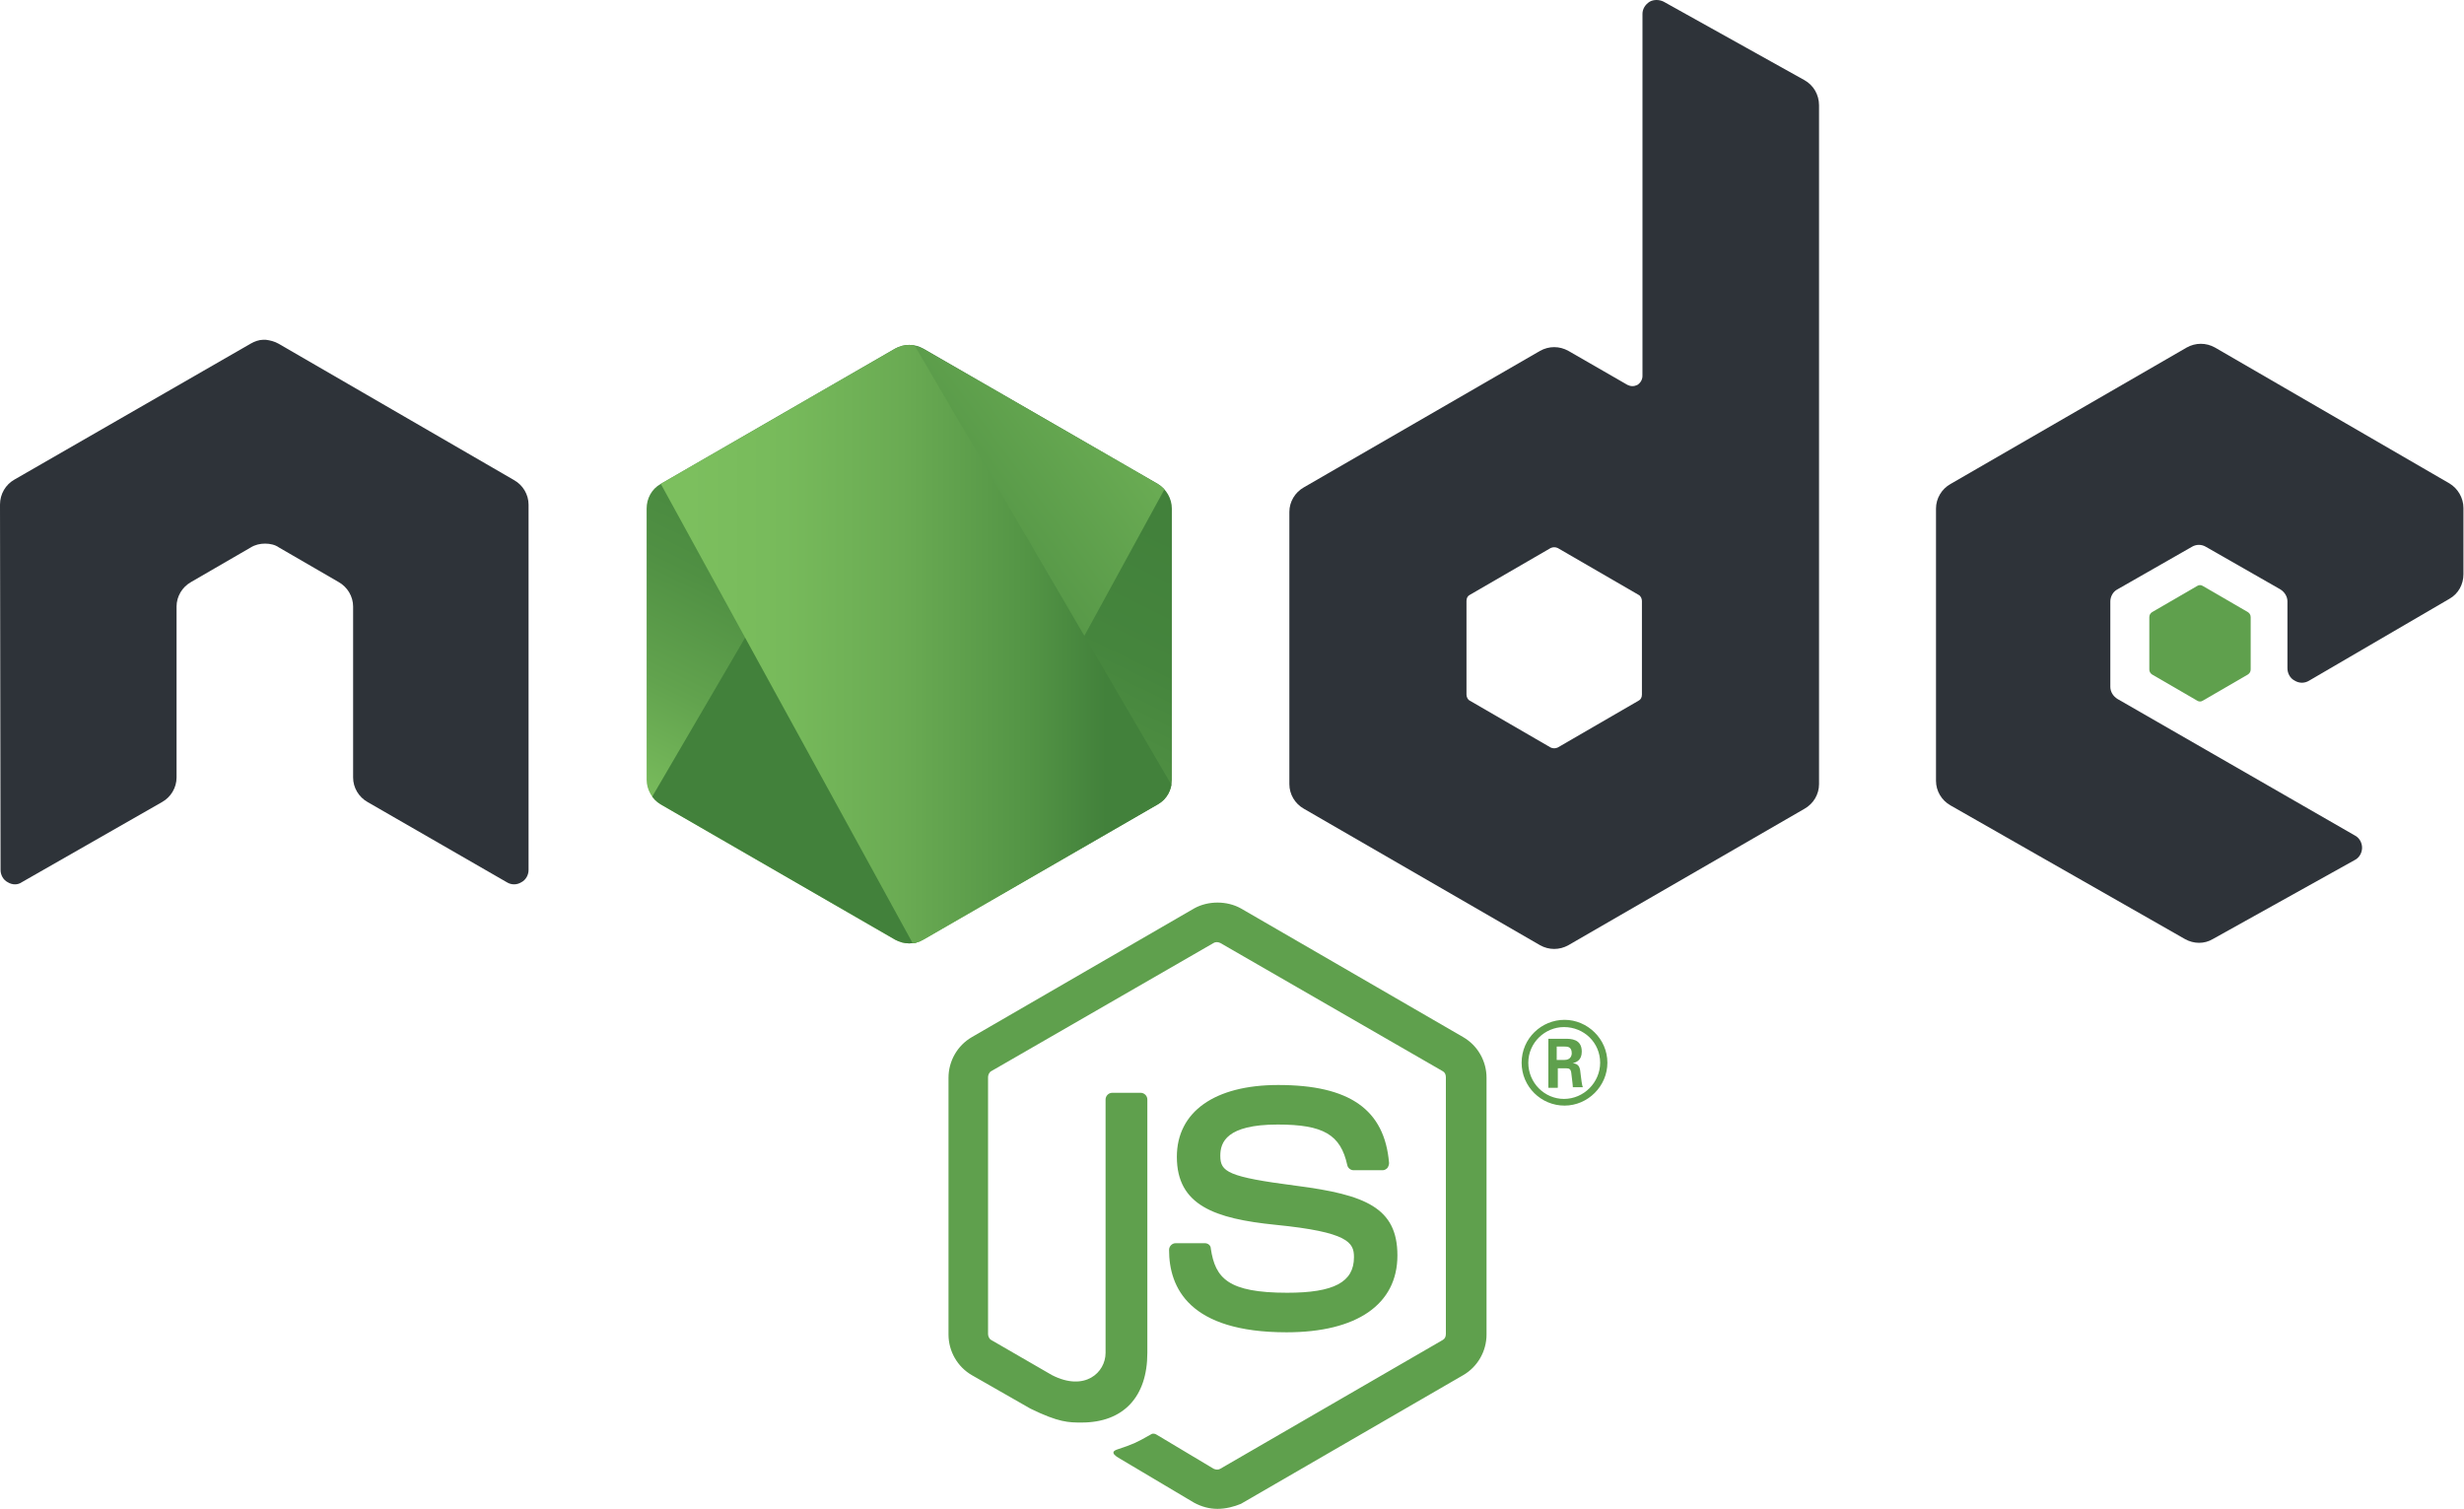 <svg xmlns="http://www.w3.org/2000/svg" xmlns:xlink="http://www.w3.org/1999/xlink" id="Layer_1" x="0" y="0" version="1.1" viewBox="0 0 442.4 270.9" xml:space="preserve" style="enable-background:new 0 0 442.4 270.9"><style type="text/css">.st0{fill:#5fa04d}.st1,.st2{fill-rule:evenodd;clip-rule:evenodd;fill:#2e3339}.st2{fill:#5fa04d}.st3{clip-path:url(#XMLID_3_)}.st4{fill:none}.st5{fill:url(#SVGID_1_)}.st6{fill:url(#SVGID_2_)}.st7{fill:url(#SVGID_3_)}.st8{fill:url(#SVGID_4_)}.st9{fill:url(#SVGID_5_)}.st10{fill:url(#SVGID_6_)}</style><g><path d="M218.6,270.9c-1.5,0-2.9-0.4-4.2-1.1l-13.3-7.9c-2-1.1-1-1.5-0.4-1.7c2.7-0.9,3.2-1.1,6-2.7 c0.3-0.2,0.7-0.1,1,0.1l10.2,6.1c0.4,0.2,0.9,0.2,1.2,0l39.9-23.1c0.4-0.2,0.6-0.6,0.6-1.1v-46.1c0-0.5-0.2-0.9-0.6-1.1l-39.9-23 c-0.4-0.2-0.9-0.2-1.2,0l-39.9,23c-0.4,0.2-0.6,0.7-0.6,1.1v46.1c0,0.4,0.2,0.9,0.6,1.1l10.9,6.3c5.9,3,9.6-0.5,9.6-4v-45.5 c0-0.6,0.5-1.2,1.2-1.2h5.1c0.6,0,1.2,0.5,1.2,1.2v45.5c0,7.9-4.3,12.5-11.8,12.5c-2.3,0-4.1,0-9.2-2.5l-10.5-6 c-2.6-1.5-4.2-4.3-4.2-7.3v-46.1c0-3,1.6-5.8,4.2-7.3l39.9-23.1c2.5-1.4,5.9-1.4,8.4,0l39.9,23.1c2.6,1.5,4.2,4.3,4.2,7.3v46.1 c0,3-1.6,5.8-4.2,7.3l-39.9,23.1C221.6,270.5,220.1,270.9,218.6,270.9z" class="st0"/><path d="M231,239.2c-17.5,0-21.1-8-21.1-14.8c0-0.6,0.5-1.2,1.2-1.2h5.2c0.6,0,1.1,0.4,1.1,1c0.8,5.3,3.1,7.9,13.7,7.9 c8.4,0,12-1.9,12-6.4c0-2.6-1-4.5-14.1-5.8c-10.9-1.1-17.7-3.5-17.7-12.2c0-8.1,6.8-12.9,18.2-12.9c12.8,0,19.1,4.4,19.9,14 c0,0.3-0.1,0.6-0.3,0.9c-0.2,0.2-0.5,0.4-0.8,0.4H243c-0.5,0-1-0.4-1.1-0.9c-1.2-5.5-4.3-7.3-12.5-7.3c-9.2,0-10.3,3.2-10.3,5.6 c0,2.9,1.3,3.8,13.7,5.4c12.3,1.6,18.1,3.9,18.1,12.5C250.9,234.2,243.6,239.2,231,239.2z" class="st0"/></g><g><path d="M288.6,190.8c0,4.2-3.5,7.7-7.7,7.7c-4.2,0-7.7-3.4-7.7-7.7c0-4.4,3.6-7.7,7.7-7.7 C285,183.1,288.6,186.5,288.6,190.8z M274.4,190.8c0,3.6,2.9,6.5,6.4,6.5c3.6,0,6.5-3,6.5-6.5c0-3.6-2.9-6.4-6.5-6.4 C277.4,184.4,274.4,187.2,274.4,190.8z M278,186.5h3c1,0,3,0,3,2.3c0,1.6-1,1.9-1.6,2.1c1.2,0.1,1.3,0.9,1.4,2 c0.1,0.7,0.2,1.9,0.4,2.3h-1.8c0-0.4-0.3-2.6-0.3-2.7c-0.1-0.5-0.3-0.7-0.9-0.7h-1.5v3.5H278V186.5z M279.6,190.3h1.3 c1.1,0,1.3-0.8,1.3-1.2c0-1.2-0.8-1.2-1.3-1.2h-1.4V190.3z" class="st0"/></g><path d="M94.9,90.6c0-1.8-1-3.5-2.6-4.4L50,61.7c-0.7-0.4-1.5-0.6-2.3-0.7c-0.1,0-0.4,0-0.4,0c-0.8,0-1.6,0.3-2.3,0.7	L2.6,86.1C1,87,0,88.7,0,90.6l0.1,65.6c0,0.9,0.5,1.8,1.3,2.2c0.8,0.5,1.8,0.5,2.5,0L29.1,144c1.6-0.9,2.6-2.6,2.6-4.4v-30.7	c0-1.8,1-3.5,2.6-4.4l10.7-6.2c0.8-0.5,1.7-0.7,2.6-0.7c0.9,0,1.8,0.2,2.5,0.7l10.7,6.2c1.6,0.9,2.6,2.6,2.6,4.4v30.7	c0,1.8,1,3.5,2.6,4.4L91,158.4c0.8,0.5,1.8,0.5,2.6,0c0.8-0.4,1.3-1.3,1.3-2.2L94.9,90.6z" class="st1"/><path d="M298.7,0.3c-0.8-0.4-1.8-0.4-2.5,0c-0.8,0.5-1.3,1.3-1.3,2.2v65c0,0.6-0.3,1.2-0.9,1.6c-0.6,0.3-1.2,0.3-1.8,0	L281.6,63c-1.6-0.9-3.5-0.9-5.1,0l-42.4,24.5c-1.6,0.9-2.6,2.6-2.6,4.4v48.9c0,1.8,1,3.5,2.6,4.4l42.4,24.5c1.6,0.9,3.5,0.9,5.1,0	l42.4-24.5c1.6-0.9,2.6-2.6,2.6-4.4V18.9c0-1.9-1-3.6-2.6-4.5L298.7,0.3z M294.8,124.7c0,0.5-0.2,0.9-0.6,1.1l-14.5,8.4	c-0.4,0.2-0.9,0.2-1.3,0l-14.5-8.4c-0.4-0.2-0.6-0.7-0.6-1.1v-16.8c0-0.5,0.2-0.9,0.6-1.1l14.5-8.4c0.4-0.2,0.9-0.2,1.3,0l14.5,8.4	c0.4,0.2,0.6,0.7,0.6,1.1V124.7z" class="st1"/><g><path d="M439.8,107.5c1.6-0.9,2.5-2.6,2.5-4.4V91.2c0-1.8-1-3.5-2.5-4.4l-42.1-24.4c-1.6-0.9-3.5-0.9-5.1,0l-42.4,24.5 c-1.6,0.9-2.6,2.6-2.6,4.4v48.9c0,1.8,1,3.5,2.6,4.4l42.1,24c1.6,0.9,3.5,0.9,5,0l25.5-14.2c0.8-0.4,1.3-1.3,1.3-2.2 c0-0.9-0.5-1.8-1.3-2.2l-42.6-24.5c-0.8-0.5-1.3-1.3-1.3-2.2V108c0-0.9,0.5-1.8,1.3-2.2l13.3-7.6c0.8-0.5,1.8-0.5,2.6,0l13.3,7.6 c0.8,0.5,1.3,1.3,1.3,2.2V120c0,0.9,0.5,1.8,1.3,2.2c0.8,0.5,1.8,0.5,2.6,0L439.8,107.5z" class="st1"/><path d="M394.5,105.2c0.3-0.2,0.7-0.2,1,0l8.1,4.7c0.3,0.2,0.5,0.5,0.5,0.9v9.4c0,0.4-0.2,0.7-0.5,0.9l-8.1,4.7 c-0.3,0.2-0.7,0.2-1,0l-8.1-4.7c-0.3-0.2-0.5-0.5-0.5-0.9v-9.4c0-0.4,0.2-0.7,0.5-0.9L394.5,105.2z" class="st2"/></g><g><defs><path id="XMLID_143_" d="M165.8,62.6c-1.6-0.9-3.5-0.9-5.1,0l-42.1,24.3c-1.6,0.9-2.5,2.6-2.5,4.4V140c0,1.8,1,3.5,2.5,4.4 l42.1,24.3c1.6,0.9,3.5,0.9,5.1,0l42.1-24.3c1.6-0.9,2.5-2.6,2.5-4.4V91.3c0-1.8-1-3.5-2.5-4.4L165.8,62.6z"/></defs><linearGradient id="XMLID_2_" x1="180.396" x2="142.331" y1="80.698" y2="158.35" gradientUnits="userSpaceOnUse"><stop offset="0" style="stop-color:#42813b"/><stop offset=".265" style="stop-color:#45853d"/><stop offset=".512" style="stop-color:#509043"/><stop offset=".752" style="stop-color:#62a34e"/><stop offset=".986" style="stop-color:#7abd5d"/><stop offset="1" style="stop-color:#7cbf5e"/></linearGradient><use xlink:href="#XMLID_143_" style="overflow:visible;fill-rule:evenodd;clip-rule:evenodd;fill:url(#XMLID_2_)"/><clipPath id="XMLID_3_"><use xlink:href="#XMLID_143_" style="overflow:visible"/></clipPath><g class="st3"><path d="M160.6,62.6l-42.1,24.3c-1.6,0.9-2.6,2.6-2.6,4.4V140c0,1.2,0.4,2.3,1.2,3.2l47.4-81.2 C163.2,61.7,161.8,61.9,160.6,62.6z" class="st4"/><path d="M164.7,169.2c0.4-0.1,0.8-0.3,1.2-0.5l42.3-24.3c1.6-0.9,2.8-2.6,2.8-4.4V91.3c0-1.3-0.8-2.6-1.7-3.5 L164.7,169.2z" class="st4"/><linearGradient id="SVGID_1_" x1="156.852" x2="263.659" y1="121.337" y2="42.422" gradientUnits="userSpaceOnUse"><stop offset=".065" style="stop-color:#42813b"/><stop offset=".241" style="stop-color:#569747"/><stop offset=".479" style="stop-color:#6bad54"/><stop offset=".706" style="stop-color:#78ba5b"/><stop offset=".908" style="stop-color:#7cbf5e"/></linearGradient><path d="M208,86.9l-42.3-24.3c-0.4-0.2-0.9-0.4-1.3-0.5L117,143.2c0.4,0.5,0.9,0.9,1.4,1.2l42.3,24.3 c1.2,0.7,2.6,0.9,3.9,0.5l44.5-81.4C208.8,87.4,208.4,87.1,208,86.9z" class="st5"/></g><g class="st3"><path d="M211,140V91.3c0-1.8-1.3-3.5-2.8-4.4l-42.3-24.3c-0.5-0.3-1-0.5-1.6-0.6l46.5,79.1 C210.8,140.8,211,140.4,211,140z" class="st4"/><path d="M118.6,86.9c-1.6,0.9-2.6,2.6-2.6,4.4V140c0,1.8,1,3.5,2.6,4.4l42.2,24.3c1,0.6,2.1,0.8,3.2,0.6l-45.3-82.6 L118.6,86.9z" class="st4"/><linearGradient id="SVGID_2_" x1="114.556" x2="211.974" y1="53.817" y2="53.817" gradientUnits="userSpaceOnUse"><stop offset=".092" style="stop-color:#6cc04a"/><stop offset=".286" style="stop-color:#66b848"/><stop offset=".597" style="stop-color:#54a044"/><stop offset=".862" style="stop-color:#41873f"/></linearGradient><polygon points="159.3 53.7 158.7 54 159.5 54" class="st6"/><linearGradient id="SVGID_3_" x1="114.556" x2="211.974" y1="115.635" y2="115.635" gradientUnits="userSpaceOnUse"><stop offset=".092" style="stop-color:#7cbf5e"/><stop offset=".272" style="stop-color:#77ba5b"/><stop offset=".487" style="stop-color:#6aab53"/><stop offset=".719" style="stop-color:#539445"/><stop offset=".862" style="stop-color:#42813b"/></linearGradient><path d="M208,144.4c1.2-0.7,2.1-1.9,2.5-3.2L164.2,62c-1.2-0.2-2.5-0.1-3.6,0.6l-42,24.2l45.3,82.6 c0.6-0.1,1.3-0.3,1.9-0.6L208,144.4z" class="st7"/><linearGradient id="SVGID_4_" x1="114.556" x2="211.974" y1="143.445" y2="143.445" gradientUnits="userSpaceOnUse"><stop offset=".092" style="stop-color:#6cc04a"/><stop offset=".286" style="stop-color:#66b848"/><stop offset=".597" style="stop-color:#54a044"/><stop offset=".862" style="stop-color:#41873f"/></linearGradient><polygon points="212 143.6 211.7 143.1 211.7 143.8" class="st8"/><linearGradient id="SVGID_5_" x1="114.238" x2="212.282" y1="156.015" y2="156.015" gradientUnits="userSpaceOnUse"><stop offset=".092" style="stop-color:#6cc04a"/><stop offset=".286" style="stop-color:#66b848"/><stop offset=".597" style="stop-color:#54a044"/><stop offset=".862" style="stop-color:#41873f"/></linearGradient><path d="M208,144.4l-42.2,24.3c-0.6,0.3-1.2,0.5-1.9,0.6l1,1.5l47-27.1v-0.6l-1.3-2 C210.3,142.5,209.3,143.7,208,144.4z" class="st9"/><linearGradient id="SVGID_6_" x1="226.32" x2="166.239" y1="78.395" y2="200.96" gradientUnits="userSpaceOnUse"><stop offset="0" style="stop-color:#41873f"/><stop offset=".329" style="stop-color:#418b3d"/><stop offset=".635" style="stop-color:#419637"/><stop offset=".932" style="stop-color:#3fa92d"/><stop offset="1" style="stop-color:#3fae2a"/></linearGradient><path d="M208,144.4l-42.2,24.3c-0.6,0.3-1.2,0.5-1.9,0.6l1,1.5l47-27.1v-0.6l-1.3-2 C210.3,142.5,209.3,143.7,208,144.4z" class="st10"/></g></g></svg>
